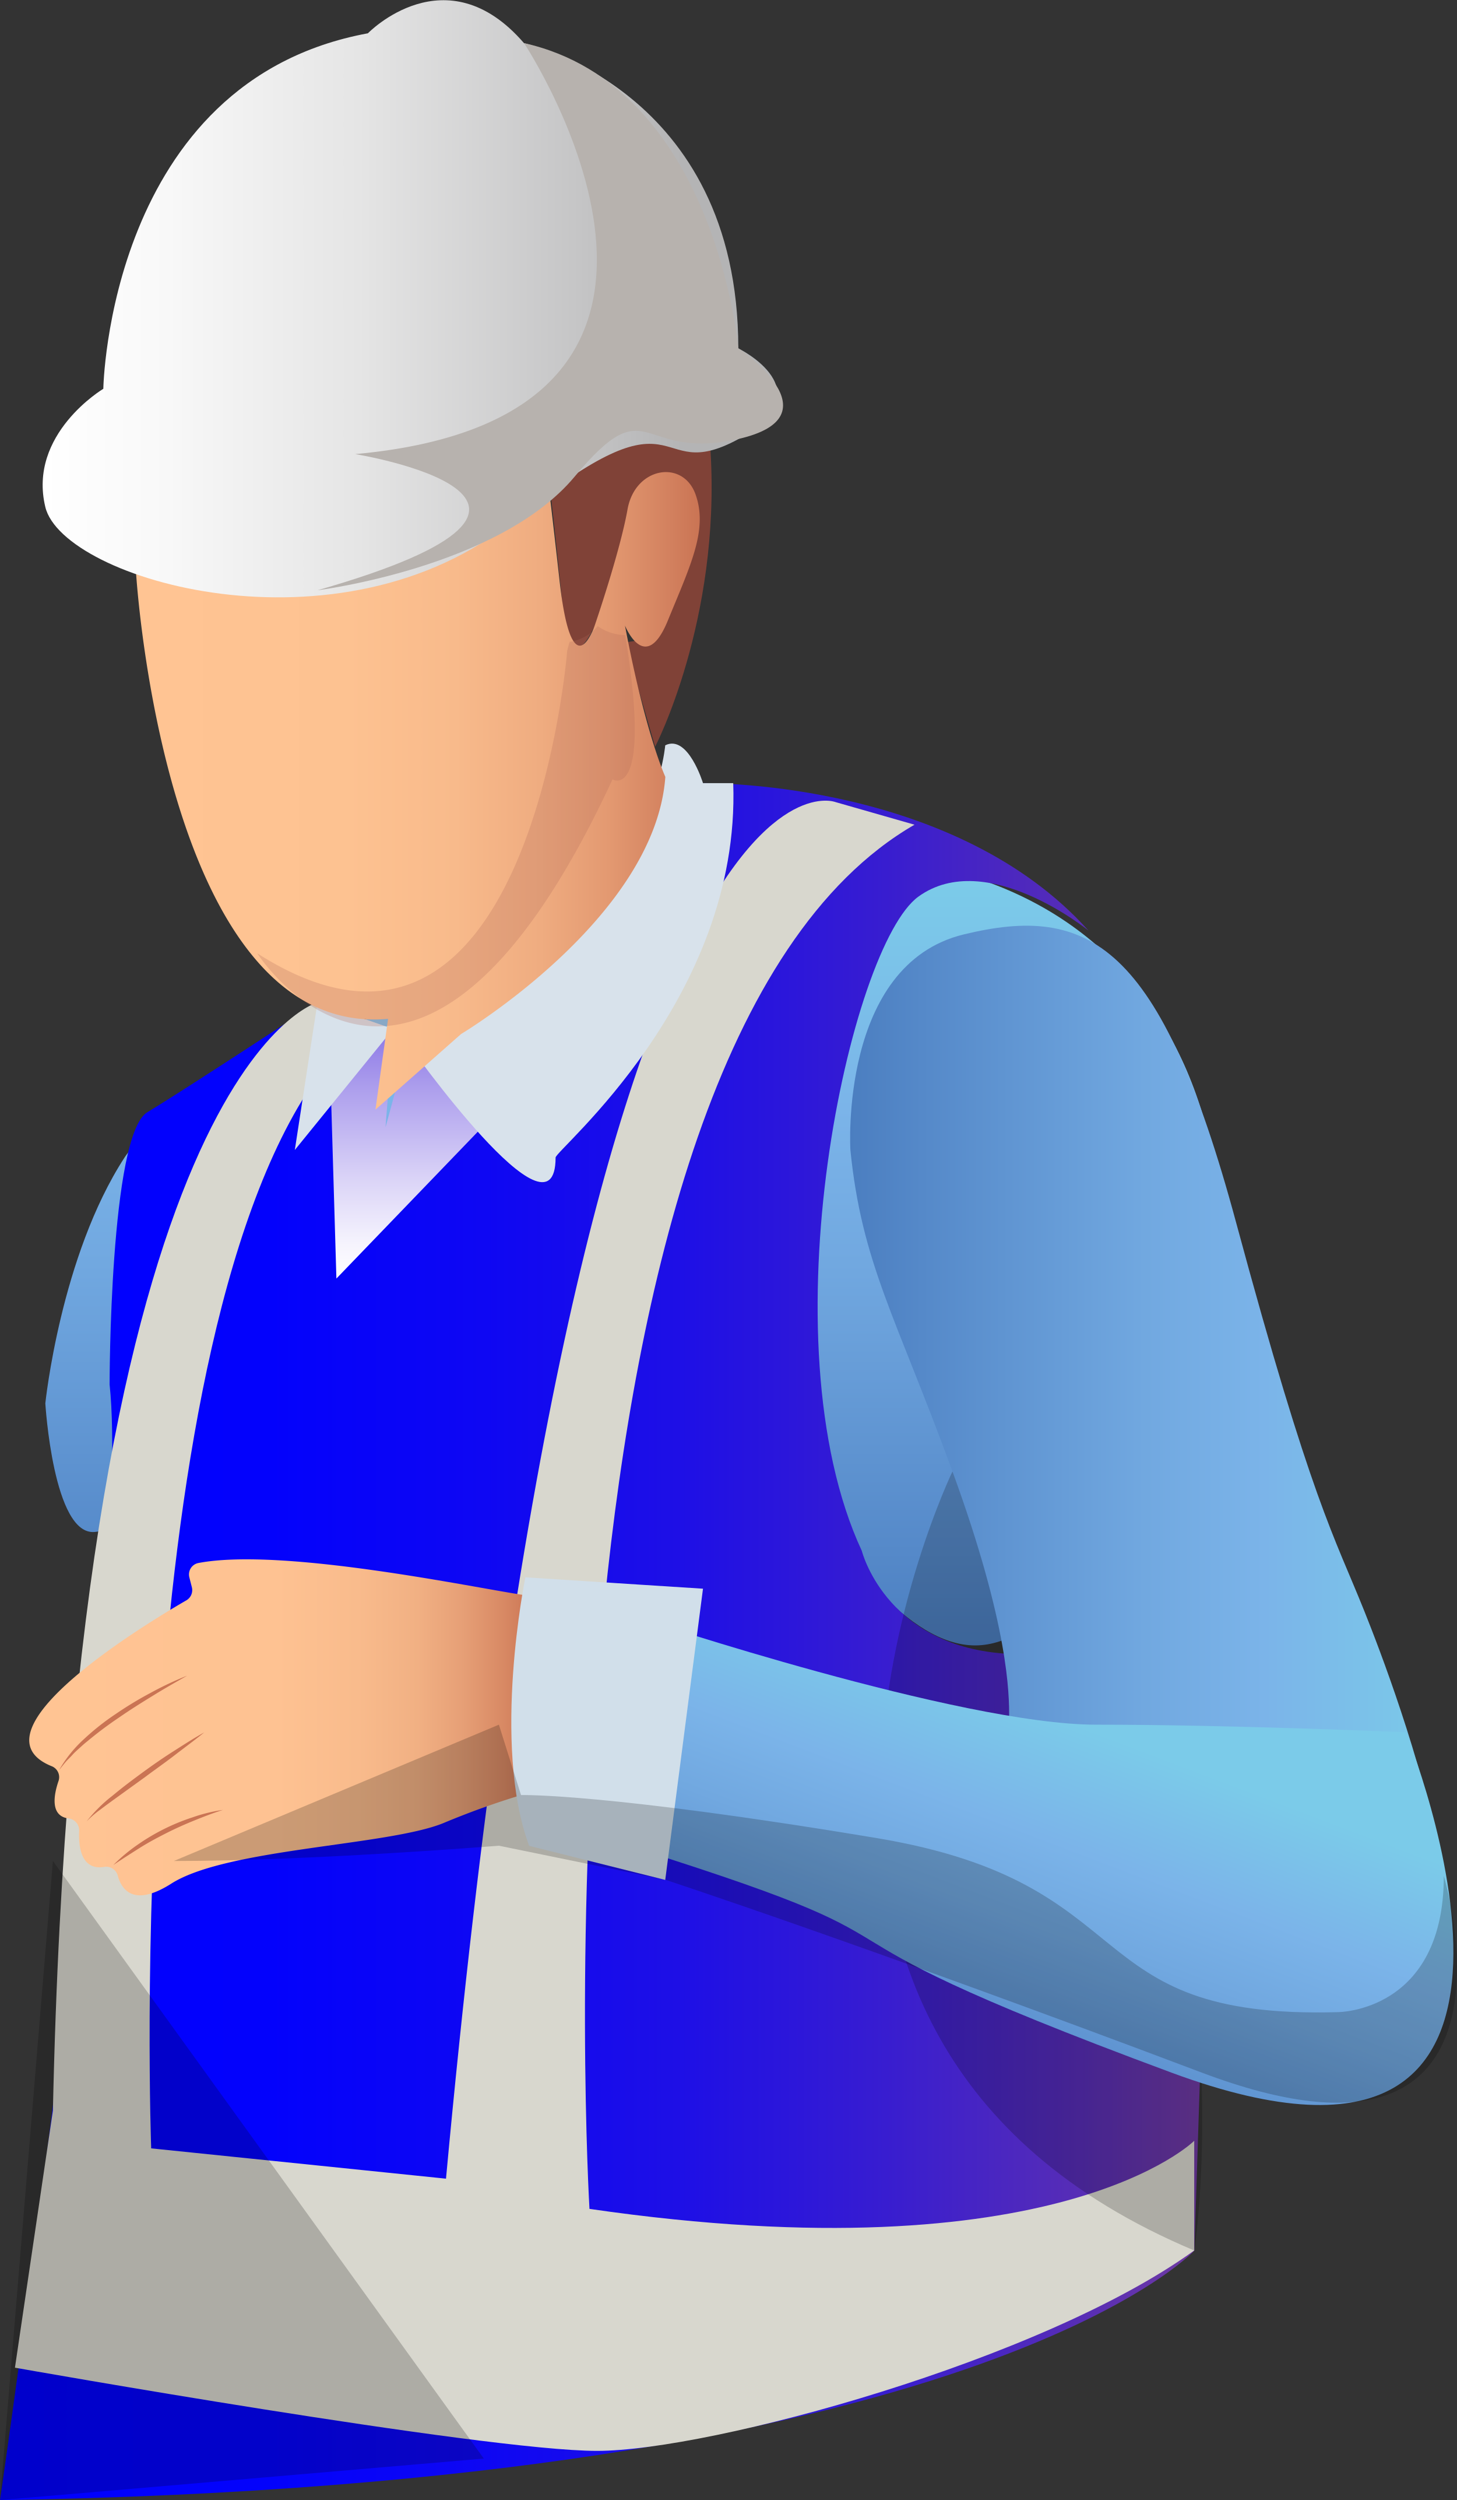 <svg xmlns="http://www.w3.org/2000/svg" xmlns:xlink="http://www.w3.org/1999/xlink" viewBox="0 0 292.48 501.57"><rect x="0" y="0" width="292.48" height="501.57" fill="#333333" stroke="none"/><defs><style>.cls-1{fill:url(#Degradado_sin_nombre_66);}.cls-2{fill:url(#Degradado_sin_nombre_15);}.cls-3{fill:#d8d7ce;}.cls-4{fill-opacity:0.2;}.cls-5{fill:url(#Degradado_sin_nombre_66-2);}.cls-6{fill:url(#Degradado_sin_nombre_66-3);}.cls-7{fill:url(#Degradado_sin_nombre_220);}.cls-8{fill:#d1dfea;}.cls-9{fill:#804237;}.cls-10{fill:url(#Degradado_sin_nombre_91);}.cls-11{fill:#d8e2eb;}.cls-12{fill:url(#Degradado_sin_nombre_171);}.cls-13{fill:url(#Degradado_sin_nombre_63);}.cls-14{fill:#ca7454;}.cls-15{fill:#b26b5b;opacity:0.25;}.cls-16{fill:#b7b2ae;}</style><linearGradient id="Degradado_sin_nombre_66" x1="126.48" y1="330.1" x2="126.48" y2="173.86" gradientUnits="userSpaceOnUse"><stop offset="0" stop-color="#4b7ec0"/><stop offset="0.12" stop-color="#5589c9"/><stop offset="0.49" stop-color="#71a8e0"/><stop offset="0.69" stop-color="#7bb4e9"/><stop offset="0.98" stop-color="#7bcbe9"/></linearGradient><linearGradient id="Degradado_sin_nombre_15" y1="329.34" x2="243.55" y2="329.34" gradientUnits="userSpaceOnUse"><stop offset="0" stop-color="blue"/><stop offset="0.22" stop-color="#0302fc"/><stop offset="0.4" stop-color="#0e07f3"/><stop offset="0.57" stop-color="#1f10e5"/><stop offset="0.73" stop-color="#381dd0"/><stop offset="0.89" stop-color="#572db6"/><stop offset="1" stop-color="#723b9f"/></linearGradient><linearGradient id="Degradado_sin_nombre_66-2" x1="170.66" y1="301.8" x2="291.43" y2="301.8" xlink:href="#Degradado_sin_nombre_66"/><linearGradient id="Degradado_sin_nombre_66-3" x1="188.62" y1="420.06" x2="217.27" y2="344.62" xlink:href="#Degradado_sin_nombre_66"/><linearGradient id="Degradado_sin_nombre_220" x1="5.86" y1="346.55" x2="107.18" y2="346.55" gradientUnits="userSpaceOnUse"><stop offset="0.04" stop-color="#ffc493"/><stop offset="0.49" stop-color="#fec292"/><stop offset="0.65" stop-color="#f9bb8c"/><stop offset="0.77" stop-color="#f1b083"/><stop offset="0.86" stop-color="#e69f76"/><stop offset="0.94" stop-color="#d88964"/><stop offset="1" stop-color="#ca7454"/></linearGradient><linearGradient id="Degradado_sin_nombre_91" x1="86.87" y1="256.5" x2="86.87" y2="204.91" gradientUnits="userSpaceOnUse"><stop offset="0" stop-color="#fff"/><stop offset="0.14" stop-color="#f5f3fd"/><stop offset="0.39" stop-color="#dad3f7"/><stop offset="0.73" stop-color="#aea0ed"/><stop offset="1" stop-color="#8772e5"/></linearGradient><linearGradient id="Degradado_sin_nombre_171" x1="26.41" y1="143.96" x2="140.45" y2="143.96" gradientUnits="userSpaceOnUse"><stop offset="0.04" stop-color="#ffc493"/><stop offset="0.38" stop-color="#fdc291"/><stop offset="0.57" stop-color="#f8ba8b"/><stop offset="0.72" stop-color="#efac80"/><stop offset="0.84" stop-color="#e39971"/><stop offset="0.95" stop-color="#d2805e"/><stop offset="1" stop-color="#ca7454"/></linearGradient><linearGradient id="Degradado_sin_nombre_63" x1="8.57" y1="59.91" x2="156.07" y2="59.91" gradientUnits="userSpaceOnUse"><stop offset="0" stop-color="#fff"/><stop offset="0.17" stop-color="#f8f8f8"/><stop offset="0.43" stop-color="#e5e5e5"/><stop offset="0.73" stop-color="#c5c5c6"/><stop offset="0.87" stop-color="#b4b4b5"/></linearGradient></defs><title>4ing</title><g id="Capa_2" data-name="Capa 2"><g id="ilustracion_megatron"><g id="ing"><path class="cls-1" d="M9.1,281.54S12.14,252,25,232.22s138.09-64.49,165.4-57.66,45.52,25.8,52.35,53.87-20.48,101.67-47,101.67-55.39-72.84-55.39-72.84-106.22,22-111.53,29.59S27.31,306.58,19,307.34,9.1,281.54,9.1,281.54Z"/><path class="cls-2" d="M141.12,157.11c3,0,50.84,0,77.39,29.59,0,0-20.48-16.69-34.14-6.83S153.26,268.64,173,311.13c0,0,4.55,18.21,27.31,20.49s43.25,2.27,43.25,2.27L239.76,451.5S196.51,498.54,0,501.57c0,0,26.56-182.09,22-223.82,0,0,0-50.08,7.59-54.63s34.14-22,34.14-22,12.14,42.48,7.59,48.55c0,0,37.18-42.48,56.15-61.45S141.12,157.11,141.12,157.11Z"/><path class="cls-3" d="M167.68,160.9s-50.84-19.72-78.15,276.18L30.35,431s-6.07-163.88,34.9-217l-1.52-12.89S15.17,214,10.62,423.42L3,475s94.09,16.69,116.85,16.69,89.53-18.21,119.88-40.21v-22s-27.32,27.32-121.4,13.66c0,0-13.66-232.17,65.25-277.69Z"/><path class="cls-4" d="M191.2,295.2s-54.63,113.05,48.56,156.3C239.76,451.5,254.93,352.1,191.2,295.2Z"/><path class="cls-5" d="M170.71,230.71s-2.27-37.18,22.76-43.25,39.46,1.52,54.63,57.66,19.73,63,25.8,78.15,33.38,86.5,4.55,94.08-75.87-68.28-75.87-72.83,0-18.21-11.38-49.32S173,253.47,170.71,230.71Z"/><path class="cls-6" d="M129,324.79S192.72,346,220,346s62.22,1.52,62.22,1.52,41,100.91-47.05,68.29-35.66-22.77-113.8-47Z"/><path class="cls-7" d="M105.19,320c-10-1.47-48.51-9.64-65.38-6.43a2.34,2.34,0,0,0-1.8,2.88l.51,2a2.37,2.37,0,0,1-1.1,2.6c-8,4.62-44,26.36-27.08,33.27a2.36,2.36,0,0,1,1.4,3c-.92,2.69-1.75,7,2,7.49a2.4,2.4,0,0,1,2.15,2.46c-.15,3.13.35,8,5,7.27a2.4,2.4,0,0,1,2.72,1.66c.74,2.81,3.14,6.55,10.79,1.68,11.12-7.08,43.5-7.59,54.62-12.14a164.06,164.06,0,0,1,15.57-5.61,2.34,2.34,0,0,0,1.68-2.19l.91-35.57A2.33,2.33,0,0,0,105.19,320Z"/><path class="cls-8" d="M105.46,316.44s-6.83,33.39.76,53.87l27.32,6.83,7.58-58.42Z"/><path class="cls-9" d="M109.26,90.6c1,2.52,4.55,40,4.55,40s4.55,6.07,14.67-31.36c0,0,17.2-9.61,7.58,18.72,0,0-1,9.61-8.59,10.62s-1.52,2-1.52,2l5.56,19.23s13.15-25.29,11.13-59.18S109.26,90.6,109.26,90.6Z"/><polygon class="cls-10" points="66.01 204.91 67.53 256.5 107.74 214.77 81.94 209.46 77.39 226.15 78.91 206.43 66.01 204.91"/><polygon class="cls-11" points="63.73 201.12 59.18 230.71 78.91 206.43 63.73 201.12"/><path class="cls-11" d="M81.94,209.46s29.59,41.73,29.59,22.76c0-1.51,37.18-31.86,35.66-75.11h-6.07s-3-9.86-7.58-7.59C133.54,149.52,130.5,187.46,81.94,209.46Z"/><path class="cls-12" d="M27.31,114.87s5.57,93.58,50.59,89.53l-2.53,18.21,17.19-15.17s38.95-23.27,41-51.59c0,0-4-8.6-8.1-30.35,0,0,4.05,10.11,8.6-1s8.09-18.21,5.57-25.3-12.14-5.56-13.66,3-6.58,23.27-6.58,23.27-4.55,13.65-7.08-9.11-6.07-51.09-6.07-51.09S29.34,94.64,27.31,101.72A24.41,24.41,0,0,0,27.31,114.87Z"/><path class="cls-13" d="M20.74,78s1-61.71,53.11-71.32c0,0,15.68-16.19,31.36,2,0,0,43,9.11,43,61.21,0,0,17.71,8.6,0,18.21s-10.11-12.14-45,16.18S12.65,116.39,9.1,101.72,20.74,78,20.74,78Z"/><path class="cls-14" d="M37.56,336.17c-1.17.68-2.34,1.33-3.49,2s-2.32,1.36-3.46,2.07c-2.28,1.4-4.55,2.82-6.75,4.35a76.79,76.79,0,0,0-6.4,4.8c-.53.41-1,.85-1.51,1.31s-1,.89-1.44,1.39-.95.94-1.38,1.45-.84,1.05-1.27,1.57a25.71,25.71,0,0,1,5.09-6.3,49.73,49.73,0,0,1,6.35-5,72.9,72.9,0,0,1,6.93-4.19A66.86,66.86,0,0,1,37.56,336.17Z"/><path class="cls-14" d="M41,347.55c-1.92,1.56-3.89,3-5.86,4.52s-4,2.93-5.95,4.39l-6,4.33c-1,.72-2,1.45-3,2.21a20.63,20.63,0,0,0-2.8,2.4,29.65,29.65,0,0,1,5.28-5.22c1.9-1.59,3.88-3.07,5.87-4.53s4-2.86,6.1-4.2S38.82,348.77,41,347.55Z"/><path class="cls-14" d="M44.76,363.1c-2,.63-3.9,1.37-5.8,2.14s-3.78,1.61-5.61,2.54-3.64,1.89-5.39,3-3.47,2.2-5.2,3.37a34,34,0,0,1,4.77-4,42,42,0,0,1,11.16-5.57A31.82,31.82,0,0,1,44.76,363.1Z"/><polygon class="cls-4" points="10.62 373.35 97.12 493.23 0 501.57 10.62 373.35"/><path class="cls-4" d="M34.9,373.35,100.15,346l4.44,14.12s16.81-.46,71.43,8.64,39.46,36.42,92.57,34.91c0,0,21.24,0,21.24-27.32,0,0,19.73,65.25-48.56,39.46s-107.73-38.7-107.73-38.7l-33.39-6.83S62.22,373.35,34.9,373.35Z"/><path class="cls-15" d="M126,130.56c-.17-1.15-.35-2.18-.53-3.15a9.9,9.9,0,0,1-5.47-1.79,9.29,9.29,0,0,1-5.65,3.15c-.32,1.08-.49,1.79-.49,1.79s-7.59,95.59-62.22,60.69c0,0,31.87,50.08,71.32-34.9C122.91,156.35,130.5,160.9,126,130.56Z"/><path class="cls-16" d="M63.73,118.42s36.42-4.56,51.6-22.77,12.64-3,32.87-7.58,0-18.21,0-18.21-4.55-52.61-43-61.21c0,0,49.57,74.86-33.89,82.45C71.32,91.1,127.47,100.21,63.73,118.42Z"/></g></g></g></svg>